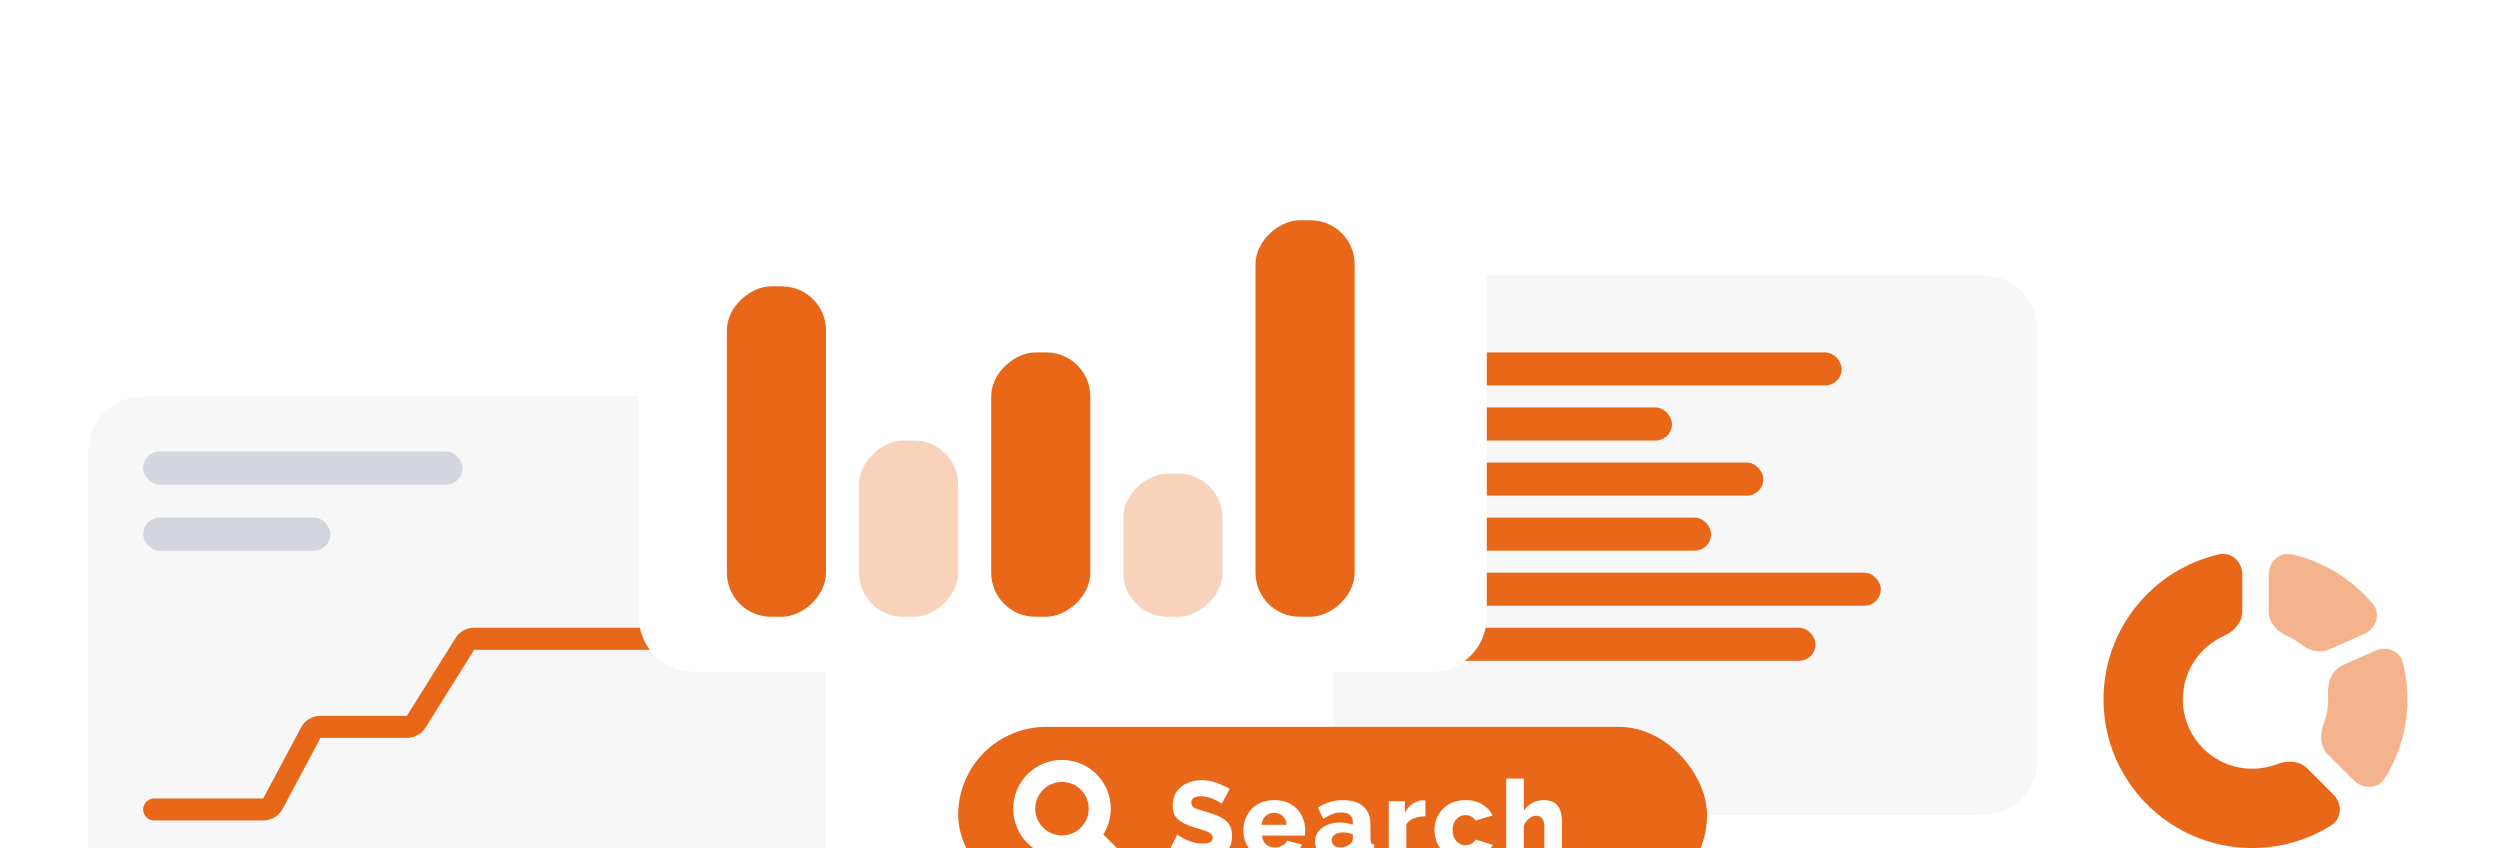 <svg width="227" height="77" viewBox="0 0 227 77" fill="none" xmlns="http://www.w3.org/2000/svg">
<g clip-path="url(#clip0_1470:257)">
<g filter="url(#filter0_dd_1470:257)">
<path d="M121 18C121 15.239 123.239 13 126 13H180C182.761 13 185 15.239 185 18V57C185 59.761 182.761 62 180 62H126C123.239 62 121 59.761 121 57V18Z" fill="#F7F7F7"/>
<rect x="124.556" y="20" width="42.667" height="3" rx="1.5" fill="#E86719"/>
<rect x="124.556" y="25" width="27.259" height="3" rx="1.5" fill="#E86719"/>
<rect x="130.481" y="30" width="29.63" height="3" rx="1.5" fill="#E86719"/>
<rect x="130.481" y="35" width="24.889" height="3" rx="1.5" fill="#E86719"/>
<rect x="130.481" y="40" width="40.296" height="3" rx="1.5" fill="#E86719"/>
<rect x="130.481" y="45" width="34.37" height="3" rx="1.5" fill="#E86719"/>
</g>
<g filter="url(#filter1_dd_1470:257)">
<path d="M8 29C8 26.239 10.239 24 13 24H70C72.761 24 75 26.239 75 29V68C75 70.761 72.761 73 70 73H13C10.239 73 8 70.761 8 68V29Z" fill="#F7F7F7"/>
<rect x="13" y="29" width="29" height="3" rx="1.5" fill="#D3D6DF"/>
<rect x="13" y="35" width="17" height="3" rx="1.5" fill="#D3D6DF"/>
<path d="M14 61.5H23.9C24.269 61.5 24.609 61.297 24.782 60.971L28.218 54.529C28.391 54.203 28.731 54 29.1 54H36.946C37.291 54 37.611 53.822 37.794 53.53L42.206 46.47C42.389 46.178 42.709 46 43.054 46H60" stroke="#E86719" stroke-width="2" stroke-linecap="round"/>
</g>
<g filter="url(#filter2_dd_1470:257)">
<path d="M58 5C58 2.239 60.239 0 63 0H130C132.761 0 135 2.239 135 5V44C135 46.761 132.761 49 130 49H63C60.239 49 58 46.761 58 44V5Z" fill="white"/>
<rect x="66" y="44" width="30" height="9" rx="4" transform="rotate(-90 66 44)" fill="#E86719"/>
<rect x="114" y="44" width="36" height="9" rx="4" transform="rotate(-90 114 44)" fill="#E86719"/>
<rect opacity="0.3" x="78" y="44" width="16" height="9" rx="4" transform="rotate(-90 78 44)" fill="#E86719"/>
<rect x="90" y="44" width="24" height="9" rx="4" transform="rotate(-90 90 44)" fill="#E86719"/>
<rect opacity="0.3" x="102" y="44" width="13" height="9" rx="4" transform="rotate(-90 102 44)" fill="#E86719"/>
</g>
<g filter="url(#filter3_dd_1470:257)">
<rect x="87" y="54" width="68" height="16" rx="8" fill="#E86719"/>
<path d="M110.94 60.98C110.92 60.953 110.85 60.903 110.73 60.83C110.61 60.757 110.46 60.68 110.28 60.6C110.1 60.513 109.903 60.443 109.69 60.39C109.477 60.33 109.263 60.3 109.05 60.3C108.463 60.3 108.17 60.497 108.17 60.89C108.17 61.13 108.297 61.3 108.55 61.4C108.81 61.5 109.18 61.62 109.66 61.76C110.113 61.887 110.503 62.033 110.83 62.2C111.163 62.36 111.42 62.577 111.6 62.85C111.78 63.117 111.87 63.47 111.87 63.91C111.87 64.31 111.797 64.65 111.65 64.93C111.503 65.203 111.303 65.427 111.05 65.6C110.797 65.767 110.51 65.89 110.19 65.97C109.877 66.043 109.55 66.08 109.21 66.08C108.683 66.08 108.15 66.003 107.61 65.85C107.07 65.69 106.593 65.473 106.18 65.2L106.9 63.77C106.927 63.803 107.013 63.867 107.16 63.96C107.307 64.047 107.49 64.14 107.71 64.24C107.93 64.34 108.17 64.427 108.43 64.5C108.697 64.567 108.967 64.6 109.24 64.6C109.82 64.6 110.11 64.423 110.11 64.07C110.11 63.89 110.033 63.75 109.88 63.65C109.733 63.543 109.53 63.453 109.27 63.38C109.01 63.3 108.717 63.21 108.39 63.11C107.737 62.91 107.253 62.667 106.94 62.38C106.633 62.093 106.48 61.683 106.48 61.15C106.48 60.65 106.597 60.23 106.83 59.89C107.07 59.543 107.39 59.283 107.79 59.11C108.19 58.93 108.627 58.84 109.1 58.84C109.6 58.84 110.073 58.927 110.52 59.1C110.967 59.267 111.347 59.44 111.66 59.62L110.94 60.98ZM115.712 66.1C115.119 66.1 114.612 65.977 114.192 65.73C113.772 65.483 113.449 65.157 113.222 64.75C113.002 64.343 112.892 63.903 112.892 63.43C112.892 62.923 113.002 62.46 113.222 62.04C113.442 61.62 113.762 61.283 114.182 61.03C114.602 60.777 115.112 60.65 115.712 60.65C116.306 60.65 116.812 60.777 117.232 61.03C117.652 61.283 117.969 61.617 118.182 62.03C118.402 62.443 118.512 62.887 118.512 63.36C118.512 63.553 118.499 63.723 118.472 63.87H114.592C114.619 64.223 114.746 64.493 114.972 64.68C115.206 64.86 115.469 64.95 115.762 64.95C115.996 64.95 116.219 64.893 116.432 64.78C116.646 64.667 116.792 64.513 116.872 64.32L118.232 64.7C118.026 65.113 117.702 65.45 117.262 65.71C116.829 65.97 116.312 66.1 115.712 66.1ZM114.552 62.89H116.832C116.799 62.557 116.676 62.293 116.462 62.1C116.256 61.9 115.999 61.8 115.692 61.8C115.386 61.8 115.126 61.9 114.912 62.1C114.706 62.3 114.586 62.563 114.552 62.89ZM119.408 64.43C119.408 64.083 119.504 63.78 119.698 63.52C119.891 63.26 120.158 63.057 120.498 62.91C120.838 62.757 121.228 62.68 121.668 62.68C121.881 62.68 122.091 62.7 122.298 62.74C122.504 62.773 122.684 62.823 122.838 62.89V62.66C122.838 62.067 122.488 61.77 121.788 61.77C121.494 61.77 121.218 61.82 120.958 61.92C120.704 62.02 120.434 62.163 120.148 62.35L119.668 61.33C120.361 60.877 121.121 60.65 121.948 60.65C122.734 60.65 123.344 60.84 123.778 61.22C124.218 61.593 124.438 62.137 124.438 62.85V64.22C124.438 64.38 124.461 64.493 124.508 64.56C124.561 64.627 124.651 64.663 124.778 64.67V66C124.638 66.027 124.511 66.047 124.398 66.06C124.284 66.073 124.184 66.08 124.098 66.08C123.798 66.08 123.568 66.02 123.408 65.9C123.254 65.78 123.158 65.617 123.118 65.41L123.088 65.18C122.854 65.48 122.574 65.71 122.248 65.87C121.921 66.023 121.584 66.1 121.238 66.1C120.891 66.1 120.578 66.027 120.298 65.88C120.024 65.733 119.808 65.537 119.648 65.29C119.488 65.037 119.408 64.75 119.408 64.43ZM122.588 64.63C122.754 64.497 122.838 64.36 122.838 64.22V63.75C122.698 63.697 122.544 63.657 122.378 63.63C122.218 63.597 122.071 63.58 121.938 63.58C121.638 63.58 121.391 63.647 121.198 63.78C121.011 63.913 120.918 64.083 120.918 64.29C120.918 64.47 120.988 64.627 121.128 64.76C121.274 64.887 121.468 64.95 121.708 64.95C121.868 64.95 122.028 64.92 122.188 64.86C122.348 64.8 122.481 64.723 122.588 64.63ZM129.427 62.12C129.04 62.127 128.69 62.19 128.377 62.31C128.064 62.43 127.837 62.61 127.697 62.85V66H126.097V60.75H127.567V61.81C127.747 61.457 127.98 61.18 128.267 60.98C128.554 60.78 128.854 60.677 129.167 60.67C129.3 60.67 129.387 60.673 129.427 60.68V62.12ZM133.072 66.1C132.485 66.1 131.978 65.973 131.552 65.72C131.132 65.467 130.808 65.133 130.582 64.72C130.362 64.307 130.252 63.857 130.252 63.37C130.252 62.89 130.362 62.443 130.582 62.03C130.808 61.617 131.132 61.283 131.552 61.03C131.972 60.777 132.478 60.65 133.072 60.65C133.672 60.65 134.178 60.78 134.592 61.04C135.012 61.293 135.325 61.627 135.532 62.04L133.972 62.51C133.765 62.177 133.462 62.01 133.062 62.01C132.735 62.01 132.458 62.133 132.232 62.38C132.005 62.627 131.892 62.957 131.892 63.37C131.892 63.783 132.005 64.117 132.232 64.37C132.458 64.623 132.735 64.75 133.062 64.75C133.262 64.75 133.445 64.703 133.612 64.61C133.778 64.51 133.902 64.383 133.982 64.23L135.542 64.71C135.348 65.117 135.038 65.45 134.612 65.71C134.192 65.97 133.678 66.1 133.072 66.1ZM141.825 66H140.225V63.05C140.225 62.71 140.155 62.46 140.015 62.3C139.882 62.14 139.702 62.06 139.475 62.06C139.288 62.06 139.078 62.147 138.845 62.32C138.618 62.487 138.458 62.71 138.365 62.99V66H136.765V58.7H138.365V61.63C138.552 61.317 138.805 61.077 139.125 60.91C139.445 60.737 139.795 60.65 140.175 60.65C140.528 60.65 140.815 60.71 141.035 60.83C141.255 60.95 141.422 61.11 141.535 61.31C141.648 61.503 141.725 61.717 141.765 61.95C141.805 62.183 141.825 62.413 141.825 62.64V66Z" fill="white"/>
<path d="M93 61.429C93 63.322 94.535 64.857 96.429 64.857C98.322 64.857 99.857 63.322 99.857 61.429C99.857 59.535 98.322 58 96.429 58C94.535 58 93 59.535 93 61.429Z" fill="#E86719" fill-opacity="0.1"/>
<path d="M101 66L98.853 63.853M96.429 64.857C94.535 64.857 93 63.322 93 61.429C93 59.535 94.535 58 96.429 58C98.322 58 99.857 59.535 99.857 61.429C99.857 63.322 98.322 64.857 96.429 64.857Z" stroke="white" stroke-width="2" stroke-linecap="round"/>
</g>
<path d="M191 63.5C191 57.08 195.482 51.706 201.488 50.337C202.615 50.08 203.6 51.009 203.6 52.166V55.529C203.6 56.525 202.848 57.337 201.939 57.742C199.736 58.724 198.2 60.933 198.2 63.5C198.2 66.979 201.021 69.8 204.5 69.8C205.297 69.8 206.059 69.652 206.761 69.382C207.689 69.025 208.795 69.068 209.499 69.772L211.877 72.15C212.695 72.968 212.656 74.321 211.676 74.937C209.597 76.244 207.137 77 204.5 77C197.044 77 191 70.956 191 63.5Z" fill="#E86719"/>
<g opacity="0.5">
<path d="M213.75 70.877C214.568 71.695 215.921 71.656 216.537 70.676C217.844 68.597 218.6 66.137 218.6 63.5C218.6 62.356 218.458 61.246 218.19 60.185C217.916 59.1 216.704 58.628 215.681 59.082L212.713 60.401C211.733 60.837 211.307 61.975 211.384 63.045C211.395 63.195 211.4 63.347 211.4 63.5C211.4 64.297 211.252 65.059 210.982 65.761C210.625 66.689 210.668 67.795 211.371 68.499L213.75 70.877Z" fill="#E86719"/>
<path d="M207.661 57.742C206.752 57.337 206 56.525 206 55.529V52.166C206 51.009 206.984 50.08 208.112 50.337C211.024 51.001 213.578 52.606 215.436 54.816C216.206 55.73 215.774 57.071 214.681 57.557L211.481 58.979C210.644 59.351 209.679 59.078 208.955 58.517C208.559 58.21 208.125 57.949 207.661 57.742Z" fill="#E86719"/>
</g>
</g>
<defs>
<filter id="filter0_dd_1470:257" x="105" y="5" width="96" height="81" filterUnits="userSpaceOnUse" color-interpolation-filters="sRGB">
<feFlood flood-opacity="0" result="BackgroundImageFix"/>
<feColorMatrix in="SourceAlpha" type="matrix" values="0 0 0 0 0 0 0 0 0 0 0 0 0 0 0 0 0 0 127 0" result="hardAlpha"/>
<feOffset dy="8"/>
<feGaussianBlur stdDeviation="8"/>
<feColorMatrix type="matrix" values="0 0 0 0 0.307 0 0 0 0 0.365 0 0 0 0 0.571 0 0 0 0.08 0"/>
<feBlend mode="normal" in2="BackgroundImageFix" result="effect1_dropShadow_1470:257"/>
<feColorMatrix in="SourceAlpha" type="matrix" values="0 0 0 0 0 0 0 0 0 0 0 0 0 0 0 0 0 0 127 0" result="hardAlpha"/>
<feOffset dy="4"/>
<feGaussianBlur stdDeviation="2"/>
<feColorMatrix type="matrix" values="0 0 0 0 0.307 0 0 0 0 0.365 0 0 0 0 0.571 0 0 0 0.16 0"/>
<feBlend mode="normal" in2="effect1_dropShadow_1470:257" result="effect2_dropShadow_1470:257"/>
<feBlend mode="normal" in="SourceGraphic" in2="effect2_dropShadow_1470:257" result="shape"/>
</filter>
<filter id="filter1_dd_1470:257" x="-8" y="16" width="99" height="81" filterUnits="userSpaceOnUse" color-interpolation-filters="sRGB">
<feFlood flood-opacity="0" result="BackgroundImageFix"/>
<feColorMatrix in="SourceAlpha" type="matrix" values="0 0 0 0 0 0 0 0 0 0 0 0 0 0 0 0 0 0 127 0" result="hardAlpha"/>
<feOffset dy="8"/>
<feGaussianBlur stdDeviation="8"/>
<feColorMatrix type="matrix" values="0 0 0 0 0.307 0 0 0 0 0.365 0 0 0 0 0.571 0 0 0 0.08 0"/>
<feBlend mode="normal" in2="BackgroundImageFix" result="effect1_dropShadow_1470:257"/>
<feColorMatrix in="SourceAlpha" type="matrix" values="0 0 0 0 0 0 0 0 0 0 0 0 0 0 0 0 0 0 127 0" result="hardAlpha"/>
<feOffset dy="4"/>
<feGaussianBlur stdDeviation="2"/>
<feColorMatrix type="matrix" values="0 0 0 0 0.307 0 0 0 0 0.365 0 0 0 0 0.571 0 0 0 0.16 0"/>
<feBlend mode="normal" in2="effect1_dropShadow_1470:257" result="effect2_dropShadow_1470:257"/>
<feBlend mode="normal" in="SourceGraphic" in2="effect2_dropShadow_1470:257" result="shape"/>
</filter>
<filter id="filter2_dd_1470:257" x="42" y="-8" width="109" height="81" filterUnits="userSpaceOnUse" color-interpolation-filters="sRGB">
<feFlood flood-opacity="0" result="BackgroundImageFix"/>
<feColorMatrix in="SourceAlpha" type="matrix" values="0 0 0 0 0 0 0 0 0 0 0 0 0 0 0 0 0 0 127 0" result="hardAlpha"/>
<feOffset dy="8"/>
<feGaussianBlur stdDeviation="8"/>
<feColorMatrix type="matrix" values="0 0 0 0 0.307 0 0 0 0 0.365 0 0 0 0 0.571 0 0 0 0.08 0"/>
<feBlend mode="normal" in2="BackgroundImageFix" result="effect1_dropShadow_1470:257"/>
<feColorMatrix in="SourceAlpha" type="matrix" values="0 0 0 0 0 0 0 0 0 0 0 0 0 0 0 0 0 0 127 0" result="hardAlpha"/>
<feOffset dy="4"/>
<feGaussianBlur stdDeviation="2"/>
<feColorMatrix type="matrix" values="0 0 0 0 0.307 0 0 0 0 0.365 0 0 0 0 0.571 0 0 0 0.16 0"/>
<feBlend mode="normal" in2="effect1_dropShadow_1470:257" result="effect2_dropShadow_1470:257"/>
<feBlend mode="normal" in="SourceGraphic" in2="effect2_dropShadow_1470:257" result="shape"/>
</filter>
<filter id="filter3_dd_1470:257" x="71" y="46" width="100" height="48" filterUnits="userSpaceOnUse" color-interpolation-filters="sRGB">
<feFlood flood-opacity="0" result="BackgroundImageFix"/>
<feColorMatrix in="SourceAlpha" type="matrix" values="0 0 0 0 0 0 0 0 0 0 0 0 0 0 0 0 0 0 127 0" result="hardAlpha"/>
<feOffset dy="8"/>
<feGaussianBlur stdDeviation="8"/>
<feColorMatrix type="matrix" values="0 0 0 0 0.307 0 0 0 0 0.365 0 0 0 0 0.571 0 0 0 0.08 0"/>
<feBlend mode="normal" in2="BackgroundImageFix" result="effect1_dropShadow_1470:257"/>
<feColorMatrix in="SourceAlpha" type="matrix" values="0 0 0 0 0 0 0 0 0 0 0 0 0 0 0 0 0 0 127 0" result="hardAlpha"/>
<feOffset dy="4"/>
<feGaussianBlur stdDeviation="2"/>
<feColorMatrix type="matrix" values="0 0 0 0 0.307 0 0 0 0 0.365 0 0 0 0 0.571 0 0 0 0.16 0"/>
<feBlend mode="normal" in2="effect1_dropShadow_1470:257" result="effect2_dropShadow_1470:257"/>
<feBlend mode="normal" in="SourceGraphic" in2="effect2_dropShadow_1470:257" result="shape"/>
</filter>
<clipPath id="clip0_1470:257">
<rect width="227" height="77" fill="white"/>
</clipPath>
</defs>
</svg>
